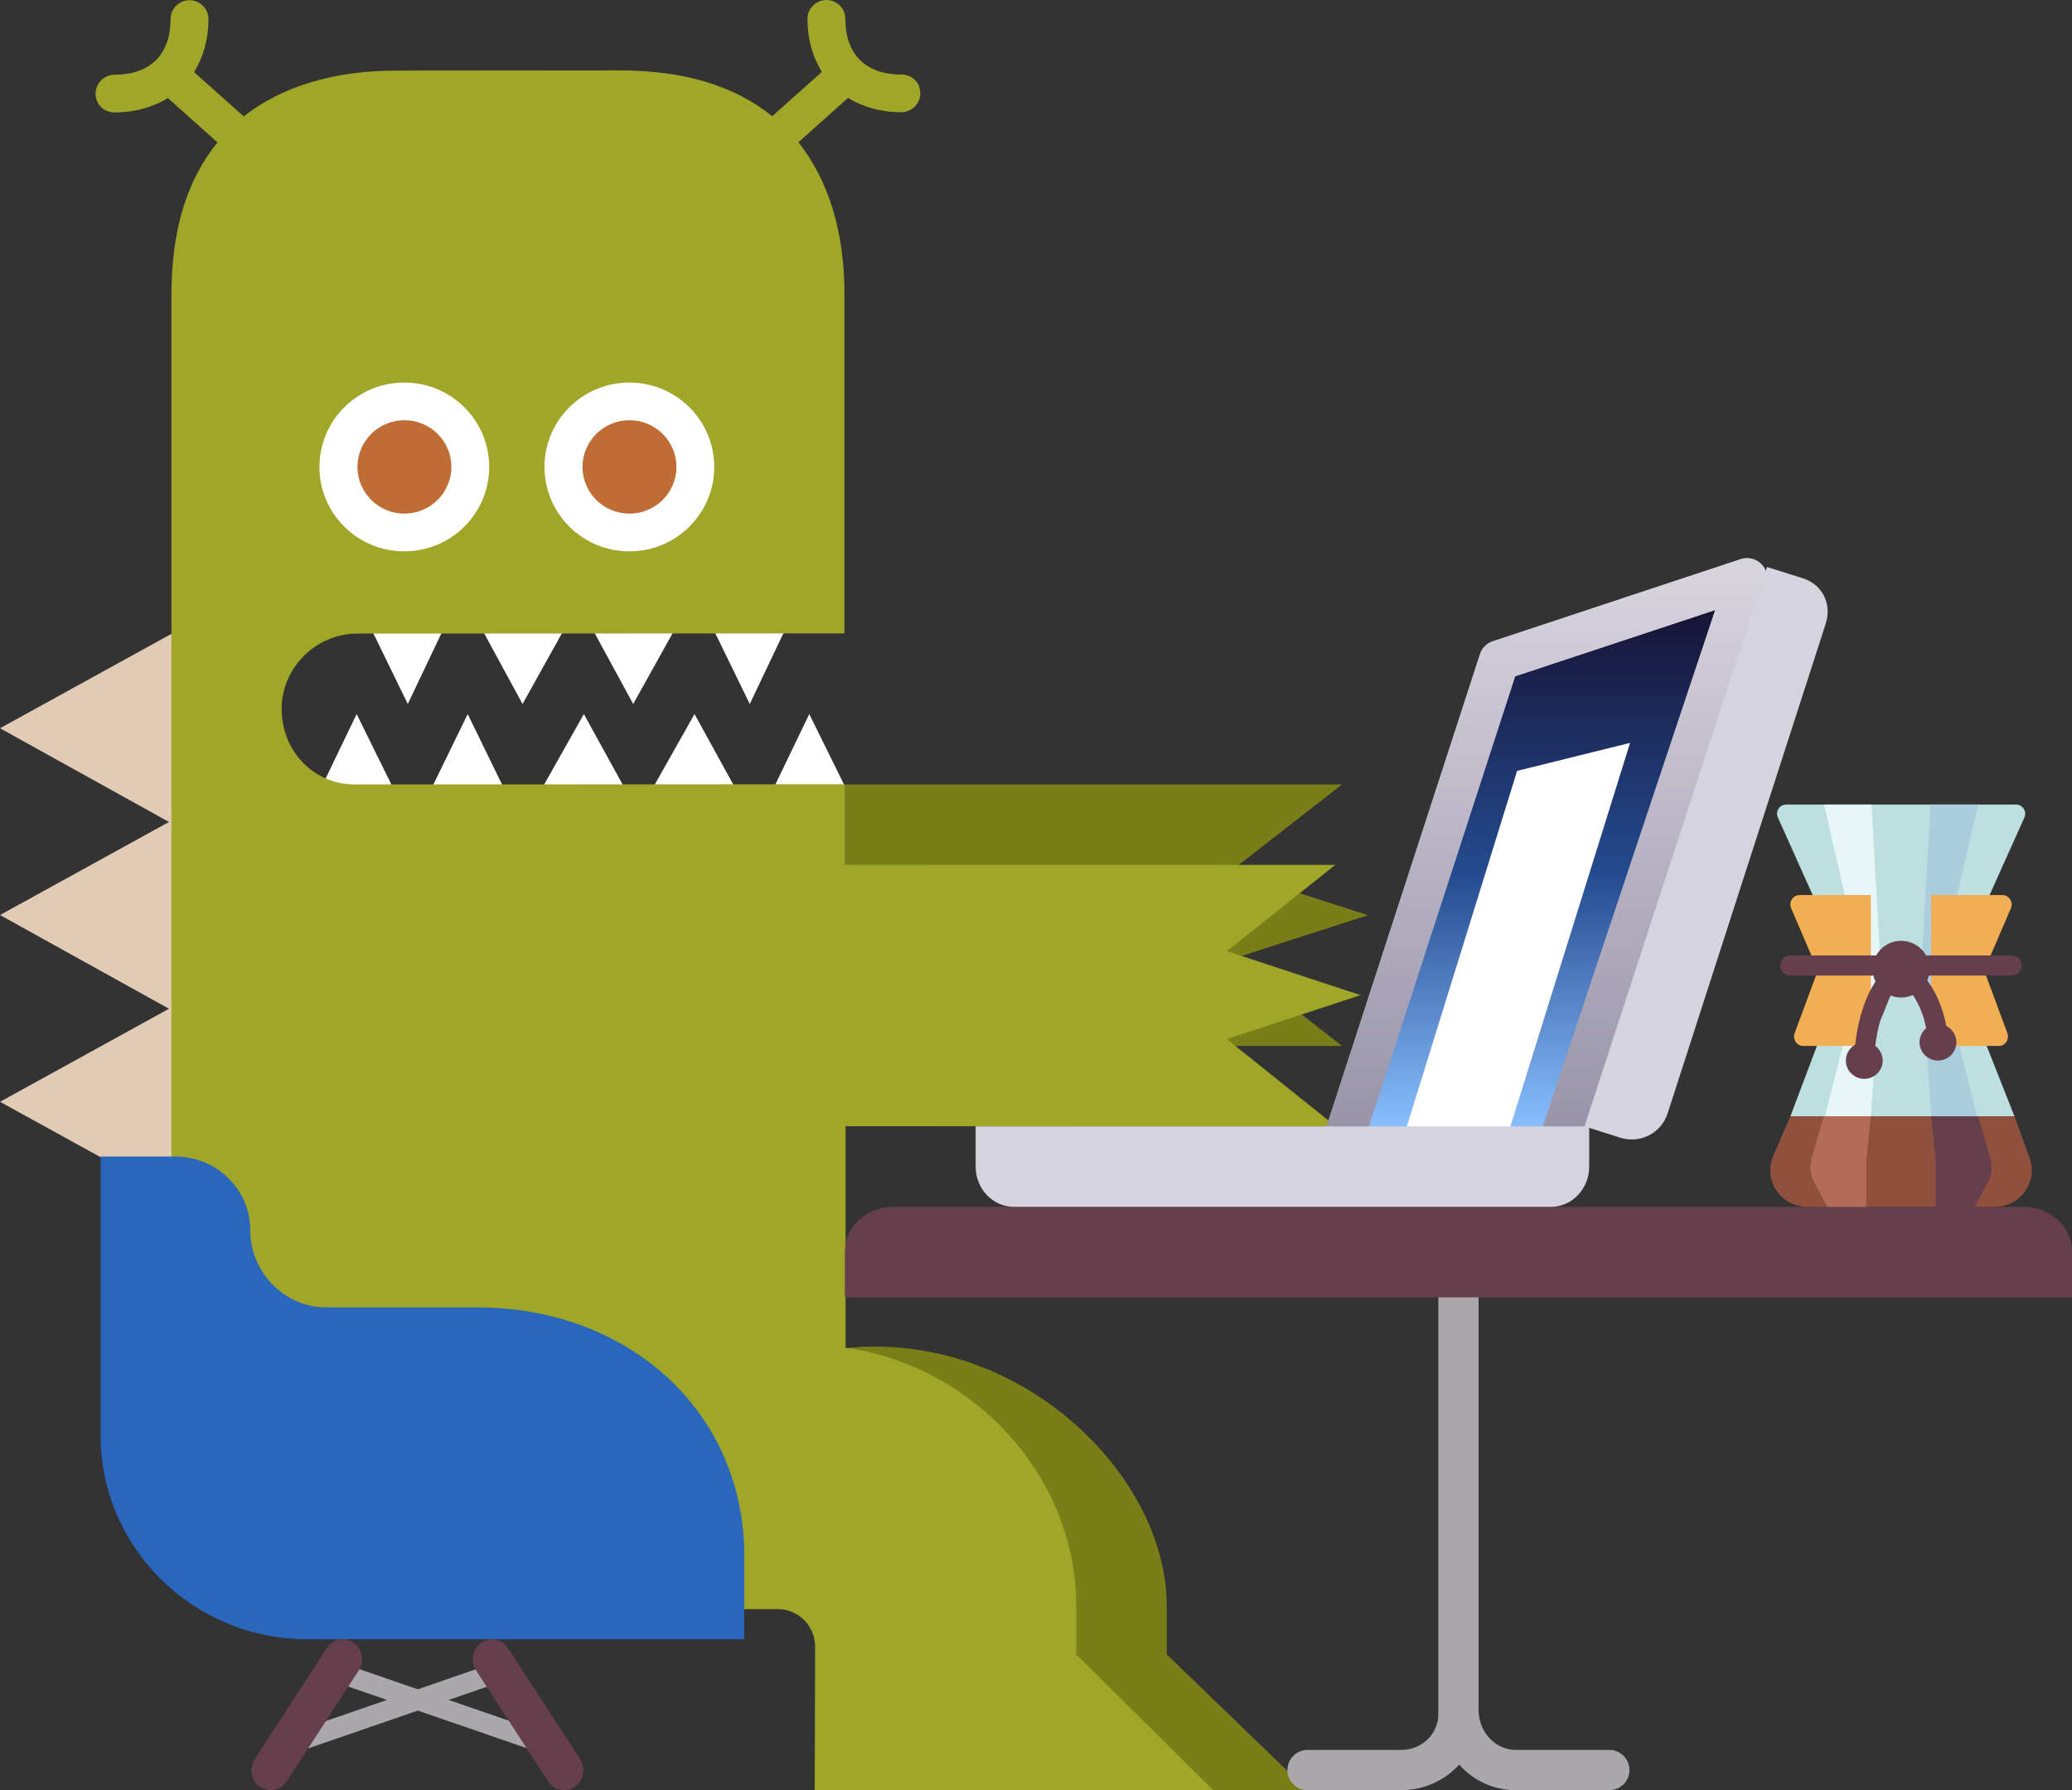 <svg xmlns="http://www.w3.org/2000/svg" width="206" height="178" fill="none" viewBox="0 0 206 178">
    <rect x="0" y="0" width="206" height="178" fill="#333333" stroke="none"/>
    <path fill="#fff" d="M84 78.183 80.458 71 77 78.183 80.458 80 84 78.183Zm-11 0L69.048 71 65 78.183 69.048 80 73 78.183Zm-11 0L58.048 71 54 78.183 58.048 80 62 78.183Zm-12 0L46.5 71 43 78.183 46.5 80l3.5-1.817Zm-11 0L35.458 71 32 78.183 35.458 80 39 78.183Zm39-15.452L74.542 70 71 62.731 74.542 61 78 62.731Zm-11 0L62.952 70 59 62.731 62.952 61 67 62.731Zm-11 0L51.952 70 48 62.731 51.952 61 56 62.731Zm-12 0L40.542 70 37 62.731 40.542 61 44 62.731Z"/>
    <path fill="#797E18" d="m90.007 177.987.154-14.517-5.716-29.469C101.635 132.501 116 146.732 116 159.679v4.821l13.96 13.487H90.007Z"/>
    <path fill="#E2CBB5" d="M22.536 121.965 0 109.554l22.536-12.411v24.822Z"/>
    <path fill="#E2CBB5" d="M22.536 103.483 0 90.983l22.536-12.411v24.911Z"/>
    <path fill="#E2CBB5" d="M22.536 84.911 0 72.411 22.536 60v24.911Z"/>
    <path fill="#797E18" d="M133.423 104H84V78h49.423l-11.044 8.607L136 91l-13.621 4.393L133.423 104Z"/>
    <path fill="#9FA628" d="M35.255 78c-4.13 0-7.255-3.393-7.255-7.5 0-4.107 3.407-7.5 7.537-7.5l48.421-.019V29.232c0-6.25-1.616-11.339-4.579-15.089l4.938-4.411c1.437.893 3.232 1.429 5.297 1.429.988 0 1.885-.804 1.885-1.875 0-1.071-.808-1.875-1.885-1.875-3.591 0-5.567-2.054-5.567-5.536C84.048.893 83.24 0 82.162 0c-.988 0-1.885.804-1.885 1.875 0 2.054.539 3.839 1.437 5.268l-4.938 4.411c-3.771-3.036-8.799-4.554-15.173-4.554l-22.204.019c-6.285 0-11.402 1.607-15.173 4.554l-4.938-4.411c.898-1.429 1.437-3.214 1.437-5.268 0-.982-.808-1.875-1.885-1.875-.988 0-1.885.804-1.885 1.875 0 3.571-2.065 5.536-5.566 5.536-.988 0-1.885.804-1.885 1.875 0 1.071.808 1.875 1.885 1.875 2.065 0 3.861-.536 5.297-1.429l4.938 4.411c-3.053 3.75-4.579 8.75-4.579 15.089V144.823C17.042 153.574 27.653 154.5 41 160h36.347c2.065 0 3.694 1.697 3.694 3.75L81 178h39.623L107 164.5v-4.821c0-12.947-10.273-23.893-22.932-25.679v-22.019l48.74.019-10.829-8.678 13.288-4.375-13.288-4.375 10.774-8.572-48.74-.019v-8l-48.758.019Z"/>
    <path fill="#fff" d="M40.197 54.823c4.661 0 8.44-3.758 8.44-8.393 0-4.635-3.779-8.393-8.44-8.393-4.661 0-8.44 3.758-8.44 8.393 0 4.635 3.779 8.393 8.44 8.393Z"/>
    <path fill="#BF6C35" d="M40.208 51.07c2.579 0 4.669-2.079 4.669-4.643 0-2.564-2.09-4.643-4.669-4.643s-4.669 2.079-4.669 4.643 2.09 4.643 4.669 4.643Z"/>
    <path fill="#fff" d="M62.572 54.823c4.661 0 8.44-3.758 8.44-8.393 0-4.635-3.779-8.393-8.44-8.393s-8.44 3.758-8.44 8.393c0 4.635 3.779 8.393 8.44 8.393Z"/>
    <path fill="#BF6C35" d="M62.583 51.07c2.579 0 4.669-2.079 4.669-4.643 0-2.564-2.09-4.643-4.669-4.643-2.579 0-4.669 2.079-4.669 4.643s2.09 4.643 4.669 4.643Z"/>
    <path fill="#ABA8AD" d="M147 129c0-1.105-.895-2-2-2-1.104 0-2 .895-2 2v41.466c0 1.9-1.601 3.534-3.68 3.534H130c-1.105 0-2 .895-2 2s.895 2 2 2h9.32c2.269 0 4.334-.976 5.749-2.54 1.386 1.551 3.365 2.54 5.611 2.54H160c1.105 0 2-.895 2-2s-.895-2-2-2h-9.32c-1.927 0-3.68-1.69-3.68-4v-41Z"/>
    <path fill="#663F4C" d="M88.757 120C86.188 120 84 121.957 84 124.5v4.5h122v-4.5c0-2.543-2.188-4.5-4.757-4.5H88.757Z"/>
    <path fill="#BDDFE0" d="m194.504 96.364 6.765-15.082c.266-.6-.174-1.282-.834-1.282h-22.843c-.66 0-1.109.673-.834 1.282l6.765 15.082L177.999 111h22.283l-5.778-14.636Z"/>
    <path fill="#8F513D" d="M179.678 120h18.654c2.576 0 4.345-2.564 3.419-4.945L200.284 111H178l-1.759 4.055c-.908 2.39.861 4.945 3.437 4.945Z"/>
    <path fill="#E7F7F7" d="M186.999 96.412 186.057 80h-4.709l3.767 16.412L181.44 111h4.559l1-14.588Z"/>
    <path fill="#B36C58" d="M186 111h-4.675l-1.188 4.077c-.251.855-.155 1.764.27 2.556l1.275 2.367h3.864v-4.5L186 111Z"/>
    <path fill="#ACCDDD" d="M192.887 96.412 196.66 80h-4.717L191 96.412 192 111h4.566l-3.679-14.588Z"/>
    <path fill="#663F4C" d="M196.667 111H192l.463 4.5v4.5h3.857l1.273-2.367c.425-.792.521-1.701.27-2.556L196.667 111Z"/>
    <path fill="#F2AE53" d="M186 104V89h-7.095c-.652 0-1.095.694-.824 1.322l2.652 6.178-2.308 6.225c-.226.609.208 1.275.842 1.275H186Zm6 0V89h7.095c.652 0 1.095.694.824 1.322L197.267 96.5l2.308 6.225c.226.609-.208 1.275-.842 1.275H192Z"/>
    <path stroke="#663F4C" stroke-linecap="round" stroke-miterlimit="10" stroke-width="2" d="M178 96h21.999"/>
    <path fill="#663F4C" stroke="#663F4C" stroke-linecap="round" stroke-miterlimit="10" stroke-width="2" d="M189.013 98.183c1.012 0 1.833-.814 1.833-1.818s-.821-1.818-1.833-1.818c-1.013 0-1.833.814-1.833 1.818s.82 1.818 1.833 1.818Z"/>
    <path fill="#663F4C" d="M189.01 96.365c-3.666 2.5-3.666 9.091-3.666 9.091l3.666-9.091Z"/>
    <path stroke="#663F4C" stroke-linecap="round" stroke-miterlimit="10" stroke-width="2" d="M189.01 96.365c-3.666 2.5-3.666 9.091-3.666 9.091"/>
    <path fill="#663F4C" d="M185.349 107.273c1.012 0 1.832-.814 1.832-1.817 0-1.004-.82-1.818-1.832-1.818-1.013 0-1.833.814-1.833 1.818 0 1.003.82 1.817 1.833 1.817Zm3.655-10.908c3.666 2.5 3.666 7.272 3.666 7.272l-3.666-7.272Z"/>
    <path stroke="#663F4C" stroke-linecap="round" stroke-miterlimit="10" stroke-width="2" d="M189.004 96.365c3.666 2.5 3.666 7.272 3.666 7.272"/>
    <path fill="#663F4C" d="M192.673 105.454c1.012 0 1.833-.814 1.833-1.818s-.821-1.818-1.833-1.818c-1.013 0-1.833.814-1.833 1.818s.82 1.818 1.833 1.818Z"/>
    <path fill="#2A67BC" d="M17.441 115H10v27.703C10 153.917 19.214 163 30.589 163H74v-8.261C74 140.371 62.5 130 47.461 130H32.434c-4.187 0-7.553-3.537-7.553-7.665 0-4.048-3.335-7.335-7.441-7.335Z"/>
    <path fill="#ABA8AD" fill-rule="evenodd" d="M50.903 165.797c.18.522-.097 1.091-.619 1.271l-21.527 7.429c-.522.18-1.091-.097-1.272-.62-.18-.522.097-1.091.619-1.271l21.527-7.428c.522-.181 1.091.097 1.272.619Z" clip-rule="evenodd"/>
    <path fill="#ABA8AD" fill-rule="evenodd" d="M32.172 165.797c.18-.522.749-.8 1.272-.619l21.527 7.428c.522.18.799.749.619 1.271-.18.523-.749.8-1.272.62l-21.527-7.429c-.522-.18-.799-.749-.619-1.271Z" clip-rule="evenodd"/>
    <path fill="#663F4C" fill-rule="evenodd" d="M35.153 163.337c.878.61 1.111 1.841.521 2.749l-7.17 11.038c-.59.908-1.78 1.149-2.658.539-.878-.61-1.111-1.841-.521-2.749l7.17-11.038c.59-.908 1.78-1.149 2.658-.539Zm12.694 0c.878-.61 2.068-.369 2.658.539l7.17 11.038c.59.908.356 2.139-.521 2.749-.878.61-2.068.369-2.658-.539l-7.17-11.038c-.59-.908-.356-2.139.521-2.749Z" clip-rule="evenodd"/>
    <path fill="url(#paint0_linear_10076_41411)" stroke="url(#paint1_linear_10076_41411)" stroke-linejoin="round" stroke-miterlimit="10" stroke-width="4" d="m133.117 114.678 15.928-49.014 24.647-8.164-19.073 57.178h-21.502Z"/>
    <path fill="url(#paint2_linear_10076_41411)" fill-rule="evenodd" d="M175.108 56.088c.534.536.721 1.328.481 2.046l-19.073 57.178c-.272.816-1.036 1.367-1.897 1.367h-21.502c-.64 0-1.242-.306-1.618-.824-.376-.518-.482-1.185-.284-1.794l15.928-49.014c.196-.605.669-1.081 1.273-1.28l24.647-8.164c.719-.238 1.51-.05 2.045.486Zm-24.474 11.157L135.87 112.678h17.308l17.354-52.024-19.898 6.59Z" clip-rule="evenodd"/>
    <path fill="#fff" d="m149.897 112.864 12.168-38.999-11.232 2.786-11.231 36.213h10.295Z"/>
    <path fill="#D5D3DD" d="M154.188 120h-53.376c-2.106 0-3.812-1.79-3.812-4v-4h61v4c0 2.21-1.716 4-3.812 4Z"/>
    <path fill="#D5D3DD" d="m181.513 62.017-15.717 48.692c-.627 1.96-2.733 3.037-4.699 2.415L157.531 112l18.145-55.623 3.566 1.123c1.966.622 2.898 2.558 2.271 4.517Z"/>
    <defs>
        <linearGradient id="paint0_linear_10076_41411" x1="153.268" x2="153.268" y1="112.448" y2="57.12" gradientUnits="userSpaceOnUse">
            <stop offset=".005" stop-color="#89BFFF"/>
            <stop offset=".463" stop-color="#244B8F"/>
            <stop offset="1" stop-color="#150C2A"/>
        </linearGradient>
        <linearGradient id="paint1_linear_10076_41411" x1="153.405" x2="153.405" y1="57.501" y2="114.678" gradientUnits="userSpaceOnUse">
            <stop stop-color="#D7D3DD"/>
            <stop offset="1" stop-color="#9691A7"/>
        </linearGradient>
        <linearGradient id="paint2_linear_10076_41411" x1="153.405" x2="153.405" y1="57.501" y2="114.678" gradientUnits="userSpaceOnUse">
            <stop stop-color="#D7D3DD"/>
            <stop offset="1" stop-color="#9691A7"/>
        </linearGradient>
    </defs>
</svg>
